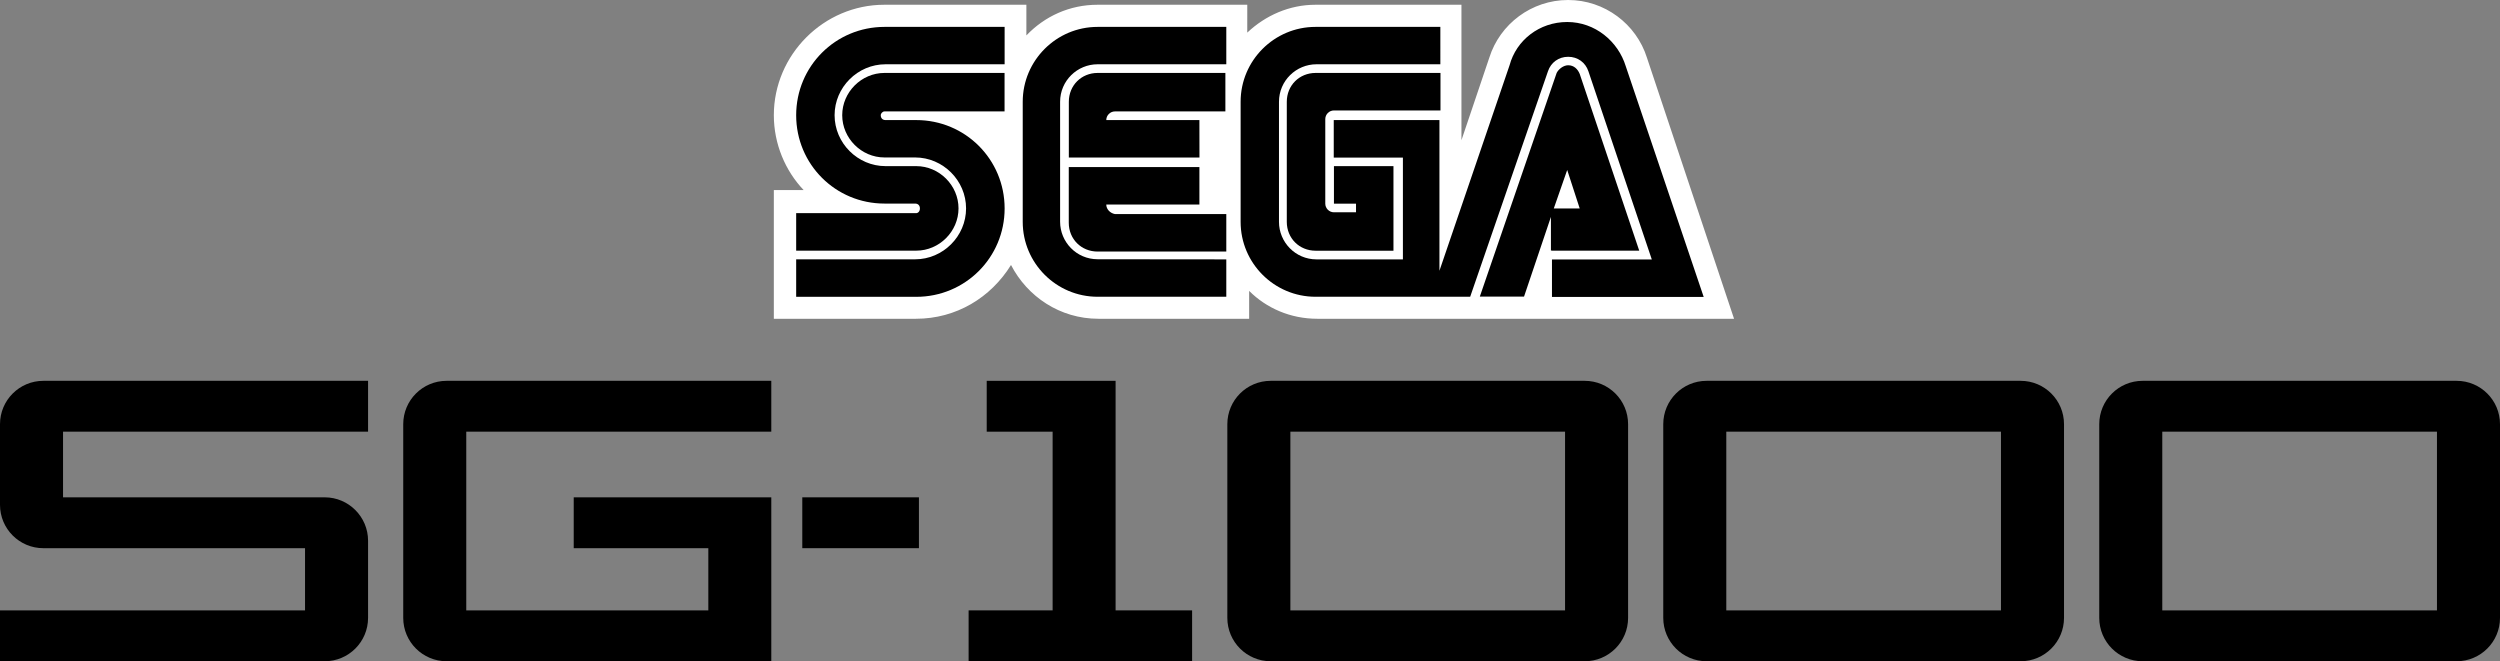 <?xml version="1.0" encoding="utf-8"?>
<!-- Generator: Adobe Illustrator 27.0.0, SVG Export Plug-In . SVG Version: 6.00 Build 0)  -->
<svg version="1.1" id="Layer_1" xmlns="http://www.w3.org/2000/svg" xmlns:xlink="http://www.w3.org/1999/xlink" x="0px" y="0px"
	 viewBox="0 0 3839 1015.4" style="enable-background:new 0 0 3839 1015.4;" xml:space="preserve">
<rect x="0" y="0" width="3839" height="1015.4" fill="#808080" stroke="none"/>
<style type="text/css">
	.st0{fill:#FFFFFF;}
</style>
<g>
	<g>
		<g>
			<g>
				<path class="st0" d="M2529,88.5C2512.7,36.9,2464.1,0,2408,0s-104.7,36.8-121,88.5l-42.8,126.8V7.3H2020
					c-39.8,0-76.7,16.3-104.7,42.8V7.3h-230c-42.8,0-81.1,17.7-109.2,47.1V7.3h-218.2c-92.9,0-169.6,76.7-169.6,169.6
					c0,44.3,17.7,85.5,45.8,115h-45.8v197.6h218.2c61.9,0,115-32.5,146-82.6c25.1,48.6,75.2,82.6,134.2,82.6h231.5v-42.8
					c26.5,26.5,63.4,42.8,104.7,42.8h639.9L2529,88.5z"/>
				<g>
					<g>
						<path d="M1407,327.3h-184.4v57.6H1407c35.4,0,64.9-29.5,64.9-64.9s-29.5-64.9-64.9-64.9h-47.2c-42.8,0-78.2-35.4-78.2-78.2
							s35.4-78.2,78.2-78.2h182.9V41.3h-184.4c-75.2,0-135.7,60.4-135.7,135.7s60.4,135.6,135.6,135.6h47.1c4.5,0,7.3,3,7.3,7.3
							C1412.8,324.3,1409.8,327.3,1407,327.3z"/>
						<path d="M1358.2,171.1h184.4V112h-184.4c-35.4,0-64.9,29.5-64.9,64.9s29.5,64.9,64.9,64.9h47.1c42.8,0,78.2,35.4,78.2,78.2
							s-35.4,78.2-78.2,78.2h-182.7v57.6H1407c75.2,0,135.7-60.4,135.7-135.7s-60.4-135.7-135.7-135.7h-47.2c-4.5,0-7.3-3-7.3-7.3
							C1352.4,174.1,1355.4,171.1,1358.2,171.1z"/>
					</g>
					<g>
						<path d="M2020.3,112c-25.1,0-44.3,19.2-44.3,44.3v184.4c0,25.1,19.2,44.3,44.3,44.3h119.5V255.1h-91.4v57.6h33.9V326h-33.9
							c-7.3,0-13.3-6-13.3-13.3V182.9c0-7.3,6-13.3,13.3-13.3H2212V112H2020.3z"/>
						<path d="M2383,384.9h134.2l-91.4-271.4c-3-7.3-8.8-13.3-17.7-13.3c-7.3,0-14.8,6-17.7,11.8l-118,343.5h67.9l41.3-122.4v51.6
							h1.5L2383,384.9L2383,384.9z M2406.6,261l19.2,59.1H2386L2406.6,261z"/>
						<path d="M2496.5,101.7c-11.8-38.3-47.1-67.9-89.9-67.9s-78.2,28-88.5,66.4l-107.7,315.6V184.4h-162.3V242h106.2v156.3h-132.7
							c-32.5,0-57.6-26.5-57.6-57.6V156.3c0-32.5,26.5-57.6,57.6-57.6h190.2V41.3h-191.7c-63.4,0-115,51.6-115,115v184.4
							c0,63.4,51.6,115,115,115h237.5l119.5-346.4c4.5-13.3,16.3-22.1,31-22.1s26.5,8.8,31,22.1l97.4,289.1h-153.3V456h233l0,0
							L2496.5,101.7z"/>
					</g>
					<g>
						<path d="M1685.5,398.1c-32.5,0-57.6-26.5-57.6-57.6V156.3c0-32.5,26.5-57.6,57.6-57.6h197.6V41.3h-197.6
							c-63.4,0-115,51.6-115,115v184.4c0,63.4,51.6,115,115,115h197.6v-57.4L1685.5,398.1L1685.5,398.1z"/>
						<path d="M1698.8,314.1h143v-57.6h-200.6V342c0,25.1,19.2,44.3,44.3,44.3h197.6v-57.6H1712
							C1704.7,327.3,1698.8,321.3,1698.8,314.1z"/>
						<path d="M1841.8,184.4h-143c0-7.3,6-13.3,13.3-13.3h169.6V112h-196.1c-25.1,0-44.3,19.2-44.3,44.3v85.6h200.6
							C1841.8,241.9,1841.8,184.4,1841.8,184.4z"/>
					</g>
				</g>
			</g>
		</g>
		<g>
			<g>
				<rect x="1232" y="763.7" width="179.1" height="78.1"/>
				<polygon points="1713.1,937.3 1713.1,662.9 1713.1,584.8 1515.2,584.8 1515.2,662.9 1616.4,662.9 1616.4,937.3 1487.4,937.3 
					1487.4,1015.3 1830.6,1015.3 1830.6,937.3 				"/>
				<path d="M716,937.3V662.9h468.4v-78.1H685.8c-36.8,0-66.6,29.8-66.6,66.6v297.4c0,36.8,29.8,66.6,66.6,66.6h498.6V763.7H881
					v78.1h206.7v95.5H716L716,937.3z"/>
				<path d="M1884.7,651.4v297.4c0,36.8,29.8,66.6,66.6,66.6h482.2c36.8,0,66.6-29.8,66.6-66.6V651.4c0-36.8-29.8-66.6-66.6-66.6
					h-482.2C1914.5,584.8,1884.7,614.6,1884.7,651.4z M1981.5,937.3V662.9h421.8v274.4L1981.5,937.3L1981.5,937.3z"/>
				<path d="M2554.1,651.4v297.4c0,36.8,29.8,66.6,66.6,66.6h482.2c36.8,0,66.6-29.8,66.6-66.6V651.4c0-36.8-29.8-66.6-66.6-66.6
					h-482.2C2583.9,584.8,2554.1,614.6,2554.1,651.4z M2650.9,937.3V662.9h421.8v274.4L2650.9,937.3L2650.9,937.3z"/>
				<path d="M3223.6,651.4v297.4c0,36.8,29.8,66.6,66.6,66.6h482.2c36.8,0,66.6-29.8,66.6-66.6V651.4c0-36.8-29.8-66.6-66.6-66.6
					h-482.2C3253.4,584.8,3223.6,614.6,3223.6,651.4z M3320.4,937.3V662.9h421.8v274.4L3320.4,937.3L3320.4,937.3z"/>
				<path d="M498.6,763.7H96.8V662.9h468.4v-78.1H66.6C29.8,584.8,0,614.6,0,651.4v123.8c0,36.8,29.8,66.6,66.6,66.6h401.8v95.5H0
					v78.1h498.6c36.8,0,66.6-29.8,66.6-66.6V830.3C565.2,793.6,535.3,763.7,498.6,763.7z"/>
			</g>
		</g>
	</g>
</g>
</svg>
